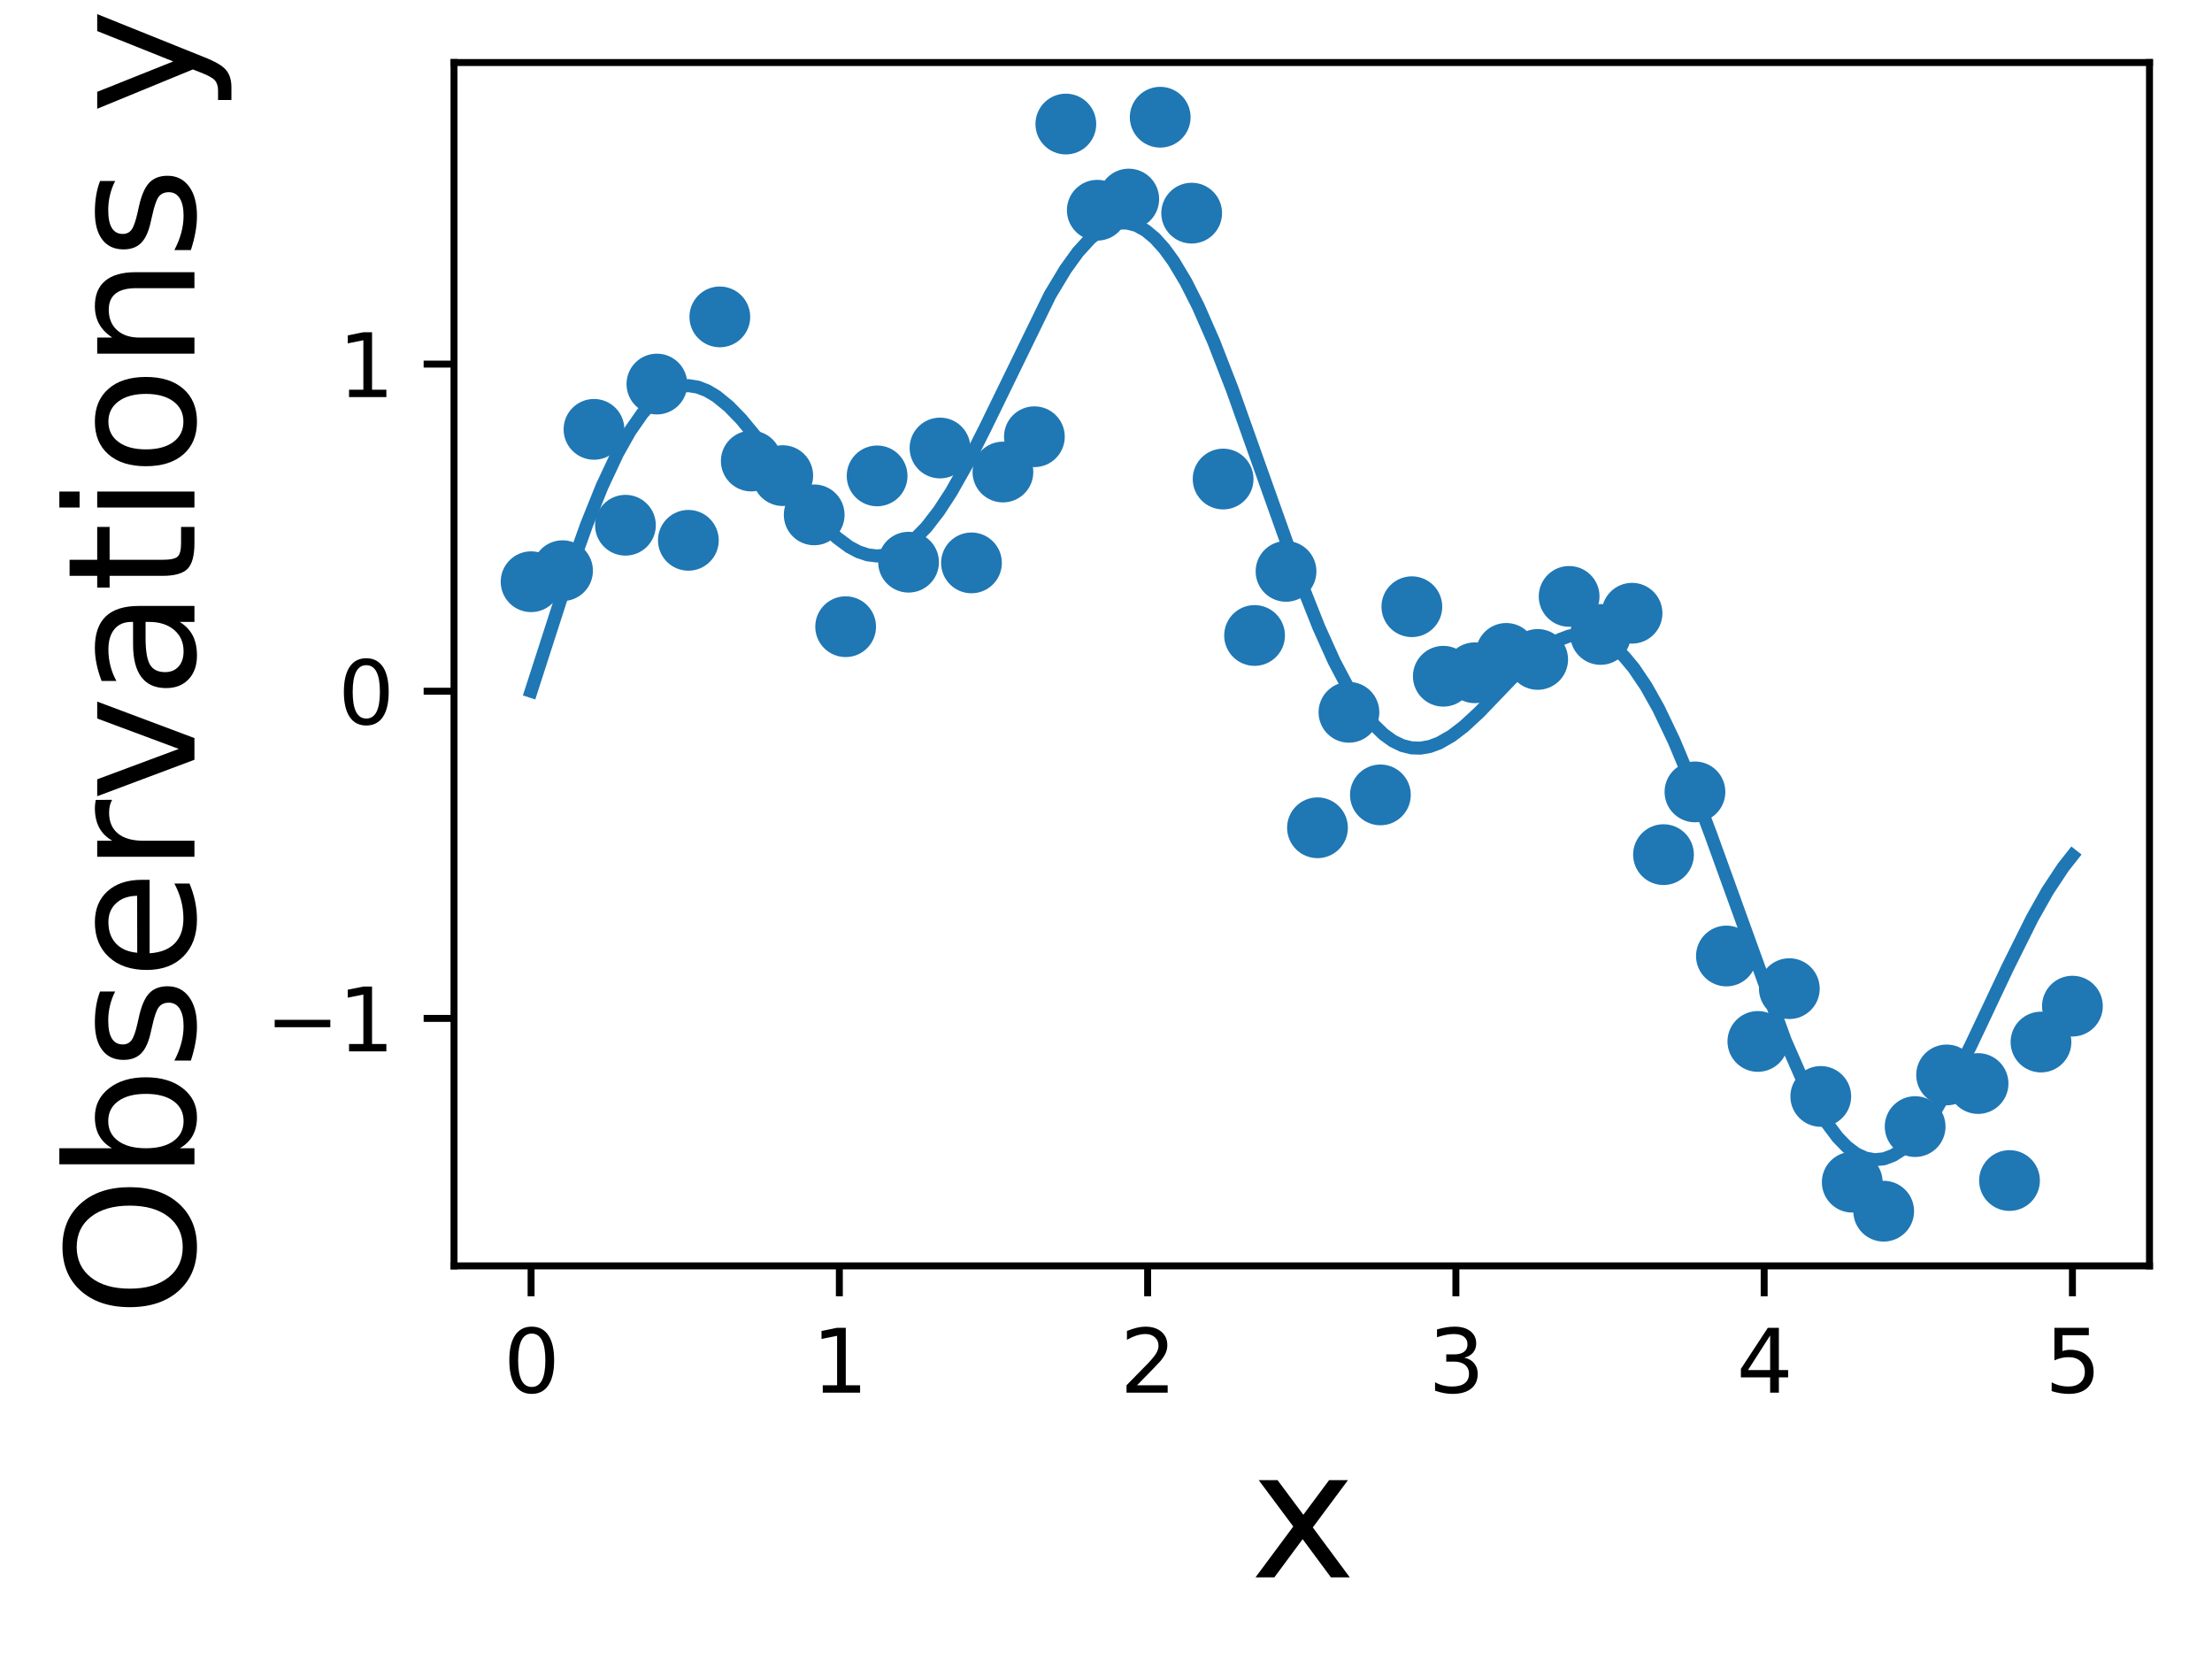 <?xml version="1.0" encoding="utf-8" standalone="no"?>
<!DOCTYPE svg PUBLIC "-//W3C//DTD SVG 1.1//EN"
  "http://www.w3.org/Graphics/SVG/1.1/DTD/svg11.dtd">
<svg xmlns:xlink="http://www.w3.org/1999/xlink" width="254.798pt" height="193.034pt" viewBox="0 0 254.798 193.034" xmlns="http://www.w3.org/2000/svg" version="1.1">
 <defs>
  <style type="text/css">*{stroke-linejoin: round; stroke-linecap: butt}</style>
 </defs>
 <g id="figure_1">
  <g id="patch_1">
   <path d="M 0 193.034 
L 254.798 193.034 
L 254.798 0 
L 0 0 
z
" style="fill: #ffffff"/>
  </g>
  <g id="axes_1">
   <g id="patch_2">
    <path d="M 52.298 145.8 
L 247.598 145.8 
L 247.598 7.2 
L 52.298 7.2 
z
" style="fill: #ffffff"/>
   </g>
   <g id="PathCollection_1">
    <defs>
     <path id="mfd98d17b81" d="M 0 3 
C 0.796 3 1.559 2.684 2.121 2.121 
C 2.684 1.559 3 0.796 3 0 
C 3 -0.796 2.684 -1.559 2.121 -2.121 
C 1.559 -2.684 0.796 -3 0 -3 
C -0.796 -3 -1.559 -2.684 -2.121 -2.121 
C -2.684 -1.559 -3 -0.796 -3 0 
C -3 0.796 -2.684 1.559 -2.121 2.121 
C -1.559 2.684 -0.796 3 0 3 
z
" style="stroke: #1f77b4"/>
    </defs>
    <g clip-path="url(#p3fef26ded2)">
     <use xlink:href="#mfd98d17b81" x="61.176" y="67.001" style="fill: #1f77b4; stroke: #1f77b4"/>
     <use xlink:href="#mfd98d17b81" x="64.799" y="65.73" style="fill: #1f77b4; stroke: #1f77b4"/>
     <use xlink:href="#mfd98d17b81" x="68.422" y="49.451" style="fill: #1f77b4; stroke: #1f77b4"/>
     <use xlink:href="#mfd98d17b81" x="72.046" y="60.494" style="fill: #1f77b4; stroke: #1f77b4"/>
     <use xlink:href="#mfd98d17b81" x="75.669" y="44.234" style="fill: #1f77b4; stroke: #1f77b4"/>
     <use xlink:href="#mfd98d17b81" x="79.293" y="62.231" style="fill: #1f77b4; stroke: #1f77b4"/>
     <use xlink:href="#mfd98d17b81" x="82.916" y="36.498" style="fill: #1f77b4; stroke: #1f77b4"/>
     <use xlink:href="#mfd98d17b81" x="86.539" y="53.1" style="fill: #1f77b4; stroke: #1f77b4"/>
     <use xlink:href="#mfd98d17b81" x="90.163" y="54.781" style="fill: #1f77b4; stroke: #1f77b4"/>
     <use xlink:href="#mfd98d17b81" x="93.786" y="59.3" style="fill: #1f77b4; stroke: #1f77b4"/>
     <use xlink:href="#mfd98d17b81" x="97.409" y="72.18" style="fill: #1f77b4; stroke: #1f77b4"/>
     <use xlink:href="#mfd98d17b81" x="101.033" y="54.812" style="fill: #1f77b4; stroke: #1f77b4"/>
     <use xlink:href="#mfd98d17b81" x="104.656" y="64.751" style="fill: #1f77b4; stroke: #1f77b4"/>
     <use xlink:href="#mfd98d17b81" x="108.28" y="51.6" style="fill: #1f77b4; stroke: #1f77b4"/>
     <use xlink:href="#mfd98d17b81" x="111.903" y="64.832" style="fill: #1f77b4; stroke: #1f77b4"/>
     <use xlink:href="#mfd98d17b81" x="115.526" y="54.366" style="fill: #1f77b4; stroke: #1f77b4"/>
     <use xlink:href="#mfd98d17b81" x="119.15" y="50.301" style="fill: #1f77b4; stroke: #1f77b4"/>
     <use xlink:href="#mfd98d17b81" x="122.773" y="14.288" style="fill: #1f77b4; stroke: #1f77b4"/>
     <use xlink:href="#mfd98d17b81" x="126.396" y="24.214" style="fill: #1f77b4; stroke: #1f77b4"/>
     <use xlink:href="#mfd98d17b81" x="130.02" y="22.927" style="fill: #1f77b4; stroke: #1f77b4"/>
     <use xlink:href="#mfd98d17b81" x="133.643" y="13.5" style="fill: #1f77b4; stroke: #1f77b4"/>
     <use xlink:href="#mfd98d17b81" x="137.267" y="24.549" style="fill: #1f77b4; stroke: #1f77b4"/>
     <use xlink:href="#mfd98d17b81" x="140.89" y="55.174" style="fill: #1f77b4; stroke: #1f77b4"/>
     <use xlink:href="#mfd98d17b81" x="144.513" y="73.192" style="fill: #1f77b4; stroke: #1f77b4"/>
     <use xlink:href="#mfd98d17b81" x="148.137" y="65.809" style="fill: #1f77b4; stroke: #1f77b4"/>
     <use xlink:href="#mfd98d17b81" x="151.76" y="95.34" style="fill: #1f77b4; stroke: #1f77b4"/>
     <use xlink:href="#mfd98d17b81" x="155.384" y="82.041" style="fill: #1f77b4; stroke: #1f77b4"/>
     <use xlink:href="#mfd98d17b81" x="159.007" y="91.553" style="fill: #1f77b4; stroke: #1f77b4"/>
     <use xlink:href="#mfd98d17b81" x="162.63" y="69.879" style="fill: #1f77b4; stroke: #1f77b4"/>
     <use xlink:href="#mfd98d17b81" x="166.254" y="77.888" style="fill: #1f77b4; stroke: #1f77b4"/>
     <use xlink:href="#mfd98d17b81" x="169.877" y="77.487" style="fill: #1f77b4; stroke: #1f77b4"/>
     <use xlink:href="#mfd98d17b81" x="173.5" y="75.256" style="fill: #1f77b4; stroke: #1f77b4"/>
     <use xlink:href="#mfd98d17b81" x="177.124" y="75.951" style="fill: #1f77b4; stroke: #1f77b4"/>
     <use xlink:href="#mfd98d17b81" x="180.747" y="68.691" style="fill: #1f77b4; stroke: #1f77b4"/>
     <use xlink:href="#mfd98d17b81" x="184.371" y="73.074" style="fill: #1f77b4; stroke: #1f77b4"/>
     <use xlink:href="#mfd98d17b81" x="187.994" y="70.63" style="fill: #1f77b4; stroke: #1f77b4"/>
     <use xlink:href="#mfd98d17b81" x="191.617" y="98.434" style="fill: #1f77b4; stroke: #1f77b4"/>
     <use xlink:href="#mfd98d17b81" x="195.241" y="91.208" style="fill: #1f77b4; stroke: #1f77b4"/>
     <use xlink:href="#mfd98d17b81" x="198.864" y="110.108" style="fill: #1f77b4; stroke: #1f77b4"/>
     <use xlink:href="#mfd98d17b81" x="202.487" y="119.949" style="fill: #1f77b4; stroke: #1f77b4"/>
     <use xlink:href="#mfd98d17b81" x="206.111" y="113.868" style="fill: #1f77b4; stroke: #1f77b4"/>
     <use xlink:href="#mfd98d17b81" x="209.734" y="126.283" style="fill: #1f77b4; stroke: #1f77b4"/>
     <use xlink:href="#mfd98d17b81" x="213.358" y="136.159" style="fill: #1f77b4; stroke: #1f77b4"/>
     <use xlink:href="#mfd98d17b81" x="216.981" y="139.5" style="fill: #1f77b4; stroke: #1f77b4"/>
     <use xlink:href="#mfd98d17b81" x="220.604" y="129.756" style="fill: #1f77b4; stroke: #1f77b4"/>
     <use xlink:href="#mfd98d17b81" x="224.228" y="123.807" style="fill: #1f77b4; stroke: #1f77b4"/>
     <use xlink:href="#mfd98d17b81" x="227.851" y="124.798" style="fill: #1f77b4; stroke: #1f77b4"/>
     <use xlink:href="#mfd98d17b81" x="231.474" y="135.969" style="fill: #1f77b4; stroke: #1f77b4"/>
     <use xlink:href="#mfd98d17b81" x="235.098" y="120.019" style="fill: #1f77b4; stroke: #1f77b4"/>
     <use xlink:href="#mfd98d17b81" x="238.721" y="115.883" style="fill: #1f77b4; stroke: #1f77b4"/>
    </g>
   </g>
   <g id="matplotlib.axis_1">
    <g id="xtick_1">
     <g id="line2d_1">
      <defs>
       <path id="me07759afe0" d="M 0 0 
L 0 3.5 
" style="stroke: #000000; stroke-width: 0.8"/>
      </defs>
      <g>
       <use xlink:href="#me07759afe0" x="61.176" y="145.8" style="stroke: #000000; stroke-width: 0.8"/>
      </g>
     </g>
     <g id="text_1">
      <!-- 0 -->
      <g transform="translate(57.994 160.398) scale(0.1 -0.1)">
       <defs>
        <path id="DejaVuSans-30" d="M 2034 4250 
Q 1547 4250 1301 3770 
Q 1056 3291 1056 2328 
Q 1056 1369 1301 889 
Q 1547 409 2034 409 
Q 2525 409 2770 889 
Q 3016 1369 3016 2328 
Q 3016 3291 2770 3770 
Q 2525 4250 2034 4250 
z
M 2034 4750 
Q 2819 4750 3233 4129 
Q 3647 3509 3647 2328 
Q 3647 1150 3233 529 
Q 2819 -91 2034 -91 
Q 1250 -91 836 529 
Q 422 1150 422 2328 
Q 422 3509 836 4129 
Q 1250 4750 2034 4750 
z
" transform="scale(0.016)"/>
       </defs>
       <use xlink:href="#DejaVuSans-30"/>
      </g>
     </g>
    </g>
    <g id="xtick_2">
     <g id="line2d_2">
      <g>
       <use xlink:href="#me07759afe0" x="96.685" y="145.8" style="stroke: #000000; stroke-width: 0.8"/>
      </g>
     </g>
     <g id="text_2">
      <!-- 1 -->
      <g transform="translate(93.504 160.398) scale(0.1 -0.1)">
       <defs>
        <path id="DejaVuSans-31" d="M 794 531 
L 1825 531 
L 1825 4091 
L 703 3866 
L 703 4441 
L 1819 4666 
L 2450 4666 
L 2450 531 
L 3481 531 
L 3481 0 
L 794 0 
L 794 531 
z
" transform="scale(0.016)"/>
       </defs>
       <use xlink:href="#DejaVuSans-31"/>
      </g>
     </g>
    </g>
    <g id="xtick_3">
     <g id="line2d_3">
      <g>
       <use xlink:href="#me07759afe0" x="132.194" y="145.8" style="stroke: #000000; stroke-width: 0.8"/>
      </g>
     </g>
     <g id="text_3">
      <!-- 2 -->
      <g transform="translate(129.013 160.398) scale(0.1 -0.1)">
       <defs>
        <path id="DejaVuSans-32" d="M 1228 531 
L 3431 531 
L 3431 0 
L 469 0 
L 469 531 
Q 828 903 1448 1529 
Q 2069 2156 2228 2338 
Q 2531 2678 2651 2914 
Q 2772 3150 2772 3378 
Q 2772 3750 2511 3984 
Q 2250 4219 1831 4219 
Q 1534 4219 1204 4116 
Q 875 4013 500 3803 
L 500 4441 
Q 881 4594 1212 4672 
Q 1544 4750 1819 4750 
Q 2544 4750 2975 4387 
Q 3406 4025 3406 3419 
Q 3406 3131 3298 2873 
Q 3191 2616 2906 2266 
Q 2828 2175 2409 1742 
Q 1991 1309 1228 531 
z
" transform="scale(0.016)"/>
       </defs>
       <use xlink:href="#DejaVuSans-32"/>
      </g>
     </g>
    </g>
    <g id="xtick_4">
     <g id="line2d_4">
      <g>
       <use xlink:href="#me07759afe0" x="167.703" y="145.8" style="stroke: #000000; stroke-width: 0.8"/>
      </g>
     </g>
     <g id="text_4">
      <!-- 3 -->
      <g transform="translate(164.522 160.398) scale(0.1 -0.1)">
       <defs>
        <path id="DejaVuSans-33" d="M 2597 2516 
Q 3050 2419 3304 2112 
Q 3559 1806 3559 1356 
Q 3559 666 3084 287 
Q 2609 -91 1734 -91 
Q 1441 -91 1130 -33 
Q 819 25 488 141 
L 488 750 
Q 750 597 1062 519 
Q 1375 441 1716 441 
Q 2309 441 2620 675 
Q 2931 909 2931 1356 
Q 2931 1769 2642 2001 
Q 2353 2234 1838 2234 
L 1294 2234 
L 1294 2753 
L 1863 2753 
Q 2328 2753 2575 2939 
Q 2822 3125 2822 3475 
Q 2822 3834 2567 4026 
Q 2313 4219 1838 4219 
Q 1578 4219 1281 4162 
Q 984 4106 628 3988 
L 628 4550 
Q 988 4650 1302 4700 
Q 1616 4750 1894 4750 
Q 2613 4750 3031 4423 
Q 3450 4097 3450 3541 
Q 3450 3153 3228 2886 
Q 3006 2619 2597 2516 
z
" transform="scale(0.016)"/>
       </defs>
       <use xlink:href="#DejaVuSans-33"/>
      </g>
     </g>
    </g>
    <g id="xtick_5">
     <g id="line2d_5">
      <g>
       <use xlink:href="#me07759afe0" x="203.212" y="145.8" style="stroke: #000000; stroke-width: 0.8"/>
      </g>
     </g>
     <g id="text_5">
      <!-- 4 -->
      <g transform="translate(200.031 160.398) scale(0.1 -0.1)">
       <defs>
        <path id="DejaVuSans-34" d="M 2419 4116 
L 825 1625 
L 2419 1625 
L 2419 4116 
z
M 2253 4666 
L 3047 4666 
L 3047 1625 
L 3713 1625 
L 3713 1100 
L 3047 1100 
L 3047 0 
L 2419 0 
L 2419 1100 
L 313 1100 
L 313 1709 
L 2253 4666 
z
" transform="scale(0.016)"/>
       </defs>
       <use xlink:href="#DejaVuSans-34"/>
      </g>
     </g>
    </g>
    <g id="xtick_6">
     <g id="line2d_6">
      <g>
       <use xlink:href="#me07759afe0" x="238.721" y="145.8" style="stroke: #000000; stroke-width: 0.8"/>
      </g>
     </g>
     <g id="text_6">
      <!-- 5 -->
      <g transform="translate(235.54 160.398) scale(0.1 -0.1)">
       <defs>
        <path id="DejaVuSans-35" d="M 691 4666 
L 3169 4666 
L 3169 4134 
L 1269 4134 
L 1269 2991 
Q 1406 3038 1543 3061 
Q 1681 3084 1819 3084 
Q 2600 3084 3056 2656 
Q 3513 2228 3513 1497 
Q 3513 744 3044 326 
Q 2575 -91 1722 -91 
Q 1428 -91 1123 -41 
Q 819 9 494 109 
L 494 744 
Q 775 591 1075 516 
Q 1375 441 1709 441 
Q 2250 441 2565 725 
Q 2881 1009 2881 1497 
Q 2881 1984 2565 2268 
Q 2250 2553 1709 2553 
Q 1456 2553 1204 2497 
Q 953 2441 691 2322 
L 691 4666 
z
" transform="scale(0.016)"/>
       </defs>
       <use xlink:href="#DejaVuSans-35"/>
      </g>
     </g>
    </g>
    <g id="text_7">
     <!-- x -->
     <g transform="translate(144.03 181.675) scale(0.2 -0.2)">
      <defs>
       <path id="DejaVuSans-78" d="M 3513 3500 
L 2247 1797 
L 3578 0 
L 2900 0 
L 1881 1375 
L 863 0 
L 184 0 
L 1544 1831 
L 300 3500 
L 978 3500 
L 1906 2253 
L 2834 3500 
L 3513 3500 
z
" transform="scale(0.016)"/>
      </defs>
      <use xlink:href="#DejaVuSans-78"/>
     </g>
    </g>
   </g>
   <g id="matplotlib.axis_2">
    <g id="ytick_1">
     <g id="line2d_7">
      <defs>
       <path id="mc935869355" d="M 0 0 
L -3.5 0 
" style="stroke: #000000; stroke-width: 0.8"/>
      </defs>
      <g>
       <use xlink:href="#mc935869355" x="52.298" y="117.295" style="stroke: #000000; stroke-width: 0.8"/>
      </g>
     </g>
     <g id="text_8">
      <!-- −1 -->
      <g transform="translate(30.556 121.095) scale(0.1 -0.1)">
       <defs>
        <path id="DejaVuSans-2212" d="M 678 2272 
L 4684 2272 
L 4684 1741 
L 678 1741 
L 678 2272 
z
" transform="scale(0.016)"/>
       </defs>
       <use xlink:href="#DejaVuSans-2212"/>
       <use xlink:href="#DejaVuSans-31" x="83.789"/>
      </g>
     </g>
    </g>
    <g id="ytick_2">
     <g id="line2d_8">
      <g>
       <use xlink:href="#mc935869355" x="52.298" y="79.615" style="stroke: #000000; stroke-width: 0.8"/>
      </g>
     </g>
     <g id="text_9">
      <!-- 0 -->
      <g transform="translate(38.936 83.414) scale(0.1 -0.1)">
       <use xlink:href="#DejaVuSans-30"/>
      </g>
     </g>
    </g>
    <g id="ytick_3">
     <g id="line2d_9">
      <g>
       <use xlink:href="#mc935869355" x="52.298" y="41.934" style="stroke: #000000; stroke-width: 0.8"/>
      </g>
     </g>
     <g id="text_10">
      <!-- 1 -->
      <g transform="translate(38.936 45.733) scale(0.1 -0.1)">
       <use xlink:href="#DejaVuSans-31"/>
      </g>
     </g>
    </g>
    <g id="text_11">
     <!-- Observations y -->
     <g transform="translate(22.397 151.702) rotate(-90) scale(0.2 -0.2)">
      <defs>
       <path id="DejaVuSans-4f" d="M 2522 4238 
Q 1834 4238 1429 3725 
Q 1025 3213 1025 2328 
Q 1025 1447 1429 934 
Q 1834 422 2522 422 
Q 3209 422 3611 934 
Q 4013 1447 4013 2328 
Q 4013 3213 3611 3725 
Q 3209 4238 2522 4238 
z
M 2522 4750 
Q 3503 4750 4090 4092 
Q 4678 3434 4678 2328 
Q 4678 1225 4090 567 
Q 3503 -91 2522 -91 
Q 1538 -91 948 565 
Q 359 1222 359 2328 
Q 359 3434 948 4092 
Q 1538 4750 2522 4750 
z
" transform="scale(0.016)"/>
       <path id="DejaVuSans-62" d="M 3116 1747 
Q 3116 2381 2855 2742 
Q 2594 3103 2138 3103 
Q 1681 3103 1420 2742 
Q 1159 2381 1159 1747 
Q 1159 1113 1420 752 
Q 1681 391 2138 391 
Q 2594 391 2855 752 
Q 3116 1113 3116 1747 
z
M 1159 2969 
Q 1341 3281 1617 3432 
Q 1894 3584 2278 3584 
Q 2916 3584 3314 3078 
Q 3713 2572 3713 1747 
Q 3713 922 3314 415 
Q 2916 -91 2278 -91 
Q 1894 -91 1617 61 
Q 1341 213 1159 525 
L 1159 0 
L 581 0 
L 581 4863 
L 1159 4863 
L 1159 2969 
z
" transform="scale(0.016)"/>
       <path id="DejaVuSans-73" d="M 2834 3397 
L 2834 2853 
Q 2591 2978 2328 3040 
Q 2066 3103 1784 3103 
Q 1356 3103 1142 2972 
Q 928 2841 928 2578 
Q 928 2378 1081 2264 
Q 1234 2150 1697 2047 
L 1894 2003 
Q 2506 1872 2764 1633 
Q 3022 1394 3022 966 
Q 3022 478 2636 193 
Q 2250 -91 1575 -91 
Q 1294 -91 989 -36 
Q 684 19 347 128 
L 347 722 
Q 666 556 975 473 
Q 1284 391 1588 391 
Q 1994 391 2212 530 
Q 2431 669 2431 922 
Q 2431 1156 2273 1281 
Q 2116 1406 1581 1522 
L 1381 1569 
Q 847 1681 609 1914 
Q 372 2147 372 2553 
Q 372 3047 722 3315 
Q 1072 3584 1716 3584 
Q 2034 3584 2315 3537 
Q 2597 3491 2834 3397 
z
" transform="scale(0.016)"/>
       <path id="DejaVuSans-65" d="M 3597 1894 
L 3597 1613 
L 953 1613 
Q 991 1019 1311 708 
Q 1631 397 2203 397 
Q 2534 397 2845 478 
Q 3156 559 3463 722 
L 3463 178 
Q 3153 47 2828 -22 
Q 2503 -91 2169 -91 
Q 1331 -91 842 396 
Q 353 884 353 1716 
Q 353 2575 817 3079 
Q 1281 3584 2069 3584 
Q 2775 3584 3186 3129 
Q 3597 2675 3597 1894 
z
M 3022 2063 
Q 3016 2534 2758 2815 
Q 2500 3097 2075 3097 
Q 1594 3097 1305 2825 
Q 1016 2553 972 2059 
L 3022 2063 
z
" transform="scale(0.016)"/>
       <path id="DejaVuSans-72" d="M 2631 2963 
Q 2534 3019 2420 3045 
Q 2306 3072 2169 3072 
Q 1681 3072 1420 2755 
Q 1159 2438 1159 1844 
L 1159 0 
L 581 0 
L 581 3500 
L 1159 3500 
L 1159 2956 
Q 1341 3275 1631 3429 
Q 1922 3584 2338 3584 
Q 2397 3584 2469 3576 
Q 2541 3569 2628 3553 
L 2631 2963 
z
" transform="scale(0.016)"/>
       <path id="DejaVuSans-76" d="M 191 3500 
L 800 3500 
L 1894 563 
L 2988 3500 
L 3597 3500 
L 2284 0 
L 1503 0 
L 191 3500 
z
" transform="scale(0.016)"/>
       <path id="DejaVuSans-61" d="M 2194 1759 
Q 1497 1759 1228 1600 
Q 959 1441 959 1056 
Q 959 750 1161 570 
Q 1363 391 1709 391 
Q 2188 391 2477 730 
Q 2766 1069 2766 1631 
L 2766 1759 
L 2194 1759 
z
M 3341 1997 
L 3341 0 
L 2766 0 
L 2766 531 
Q 2569 213 2275 61 
Q 1981 -91 1556 -91 
Q 1019 -91 701 211 
Q 384 513 384 1019 
Q 384 1609 779 1909 
Q 1175 2209 1959 2209 
L 2766 2209 
L 2766 2266 
Q 2766 2663 2505 2880 
Q 2244 3097 1772 3097 
Q 1472 3097 1187 3025 
Q 903 2953 641 2809 
L 641 3341 
Q 956 3463 1253 3523 
Q 1550 3584 1831 3584 
Q 2591 3584 2966 3190 
Q 3341 2797 3341 1997 
z
" transform="scale(0.016)"/>
       <path id="DejaVuSans-74" d="M 1172 4494 
L 1172 3500 
L 2356 3500 
L 2356 3053 
L 1172 3053 
L 1172 1153 
Q 1172 725 1289 603 
Q 1406 481 1766 481 
L 2356 481 
L 2356 0 
L 1766 0 
Q 1100 0 847 248 
Q 594 497 594 1153 
L 594 3053 
L 172 3053 
L 172 3500 
L 594 3500 
L 594 4494 
L 1172 4494 
z
" transform="scale(0.016)"/>
       <path id="DejaVuSans-69" d="M 603 3500 
L 1178 3500 
L 1178 0 
L 603 0 
L 603 3500 
z
M 603 4863 
L 1178 4863 
L 1178 4134 
L 603 4134 
L 603 4863 
z
" transform="scale(0.016)"/>
       <path id="DejaVuSans-6f" d="M 1959 3097 
Q 1497 3097 1228 2736 
Q 959 2375 959 1747 
Q 959 1119 1226 758 
Q 1494 397 1959 397 
Q 2419 397 2687 759 
Q 2956 1122 2956 1747 
Q 2956 2369 2687 2733 
Q 2419 3097 1959 3097 
z
M 1959 3584 
Q 2709 3584 3137 3096 
Q 3566 2609 3566 1747 
Q 3566 888 3137 398 
Q 2709 -91 1959 -91 
Q 1206 -91 779 398 
Q 353 888 353 1747 
Q 353 2609 779 3096 
Q 1206 3584 1959 3584 
z
" transform="scale(0.016)"/>
       <path id="DejaVuSans-6e" d="M 3513 2113 
L 3513 0 
L 2938 0 
L 2938 2094 
Q 2938 2591 2744 2837 
Q 2550 3084 2163 3084 
Q 1697 3084 1428 2787 
Q 1159 2491 1159 1978 
L 1159 0 
L 581 0 
L 581 3500 
L 1159 3500 
L 1159 2956 
Q 1366 3272 1645 3428 
Q 1925 3584 2291 3584 
Q 2894 3584 3203 3211 
Q 3513 2838 3513 2113 
z
" transform="scale(0.016)"/>
       <path id="DejaVuSans-20" transform="scale(0.016)"/>
       <path id="DejaVuSans-79" d="M 2059 -325 
Q 1816 -950 1584 -1140 
Q 1353 -1331 966 -1331 
L 506 -1331 
L 506 -850 
L 844 -850 
Q 1081 -850 1212 -737 
Q 1344 -625 1503 -206 
L 1606 56 
L 191 3500 
L 800 3500 
L 1894 763 
L 2988 3500 
L 3597 3500 
L 2059 -325 
z
" transform="scale(0.016)"/>
      </defs>
      <use xlink:href="#DejaVuSans-4f"/>
      <use xlink:href="#DejaVuSans-62" x="78.711"/>
      <use xlink:href="#DejaVuSans-73" x="142.188"/>
      <use xlink:href="#DejaVuSans-65" x="194.287"/>
      <use xlink:href="#DejaVuSans-72" x="255.811"/>
      <use xlink:href="#DejaVuSans-76" x="296.924"/>
      <use xlink:href="#DejaVuSans-61" x="356.104"/>
      <use xlink:href="#DejaVuSans-74" x="417.383"/>
      <use xlink:href="#DejaVuSans-69" x="456.592"/>
      <use xlink:href="#DejaVuSans-6f" x="484.375"/>
      <use xlink:href="#DejaVuSans-6e" x="545.557"/>
      <use xlink:href="#DejaVuSans-73" x="608.936"/>
      <use xlink:href="#DejaVuSans-20" x="661.035"/>
      <use xlink:href="#DejaVuSans-79" x="692.822"/>
     </g>
    </g>
   </g>
   <g id="line2d_10">
    <path d="M 61.176 79.615 
L 65.445 66.379 
L 67.58 60.412 
L 69.359 55.997 
L 71.138 52.205 
L 72.561 49.676 
L 73.985 47.629 
L 75.052 46.422 
L 76.119 45.5 
L 77.187 44.862 
L 78.254 44.504 
L 79.322 44.417 
L 80.389 44.589 
L 81.456 45.004 
L 82.524 45.642 
L 83.947 46.804 
L 85.37 48.266 
L 87.149 50.413 
L 89.996 54.254 
L 93.198 58.515 
L 94.977 60.564 
L 96.4 61.928 
L 97.823 62.988 
L 98.891 63.554 
L 99.958 63.907 
L 101.026 64.034 
L 102.093 63.926 
L 103.16 63.579 
L 104.228 62.991 
L 105.295 62.166 
L 106.718 60.708 
L 108.142 58.866 
L 109.565 56.679 
L 111.344 53.532 
L 113.479 49.302 
L 120.951 33.973 
L 122.73 31.02 
L 124.153 29.047 
L 125.576 27.485 
L 126.643 26.611 
L 127.711 26.011 
L 128.778 25.698 
L 129.846 25.683 
L 130.913 25.969 
L 131.98 26.558 
L 133.048 27.449 
L 134.115 28.634 
L 135.183 30.104 
L 136.606 32.482 
L 138.029 35.298 
L 139.808 39.353 
L 141.943 44.842 
L 145.145 53.842 
L 149.771 66.844 
L 151.905 72.219 
L 153.684 76.172 
L 155.463 79.541 
L 156.887 81.765 
L 158.31 83.542 
L 159.377 84.575 
L 160.445 85.348 
L 161.512 85.866 
L 162.579 86.135 
L 163.647 86.166 
L 164.714 85.974 
L 165.782 85.575 
L 167.205 84.759 
L 168.628 83.671 
L 170.407 82.026 
L 173.965 78.313 
L 176.456 75.885 
L 178.235 74.485 
L 179.658 73.665 
L 180.725 73.262 
L 181.793 73.065 
L 182.86 73.091 
L 183.928 73.355 
L 184.995 73.868 
L 186.062 74.636 
L 187.13 75.663 
L 188.197 76.949 
L 189.62 79.056 
L 191.044 81.593 
L 192.823 85.315 
L 194.602 89.567 
L 197.092 96.195 
L 205.632 119.823 
L 207.411 123.885 
L 208.834 126.708 
L 210.257 129.093 
L 211.68 130.997 
L 212.748 132.092 
L 213.815 132.889 
L 214.882 133.383 
L 215.95 133.574 
L 217.017 133.465 
L 218.085 133.061 
L 219.152 132.374 
L 220.219 131.418 
L 221.643 129.755 
L 223.066 127.694 
L 224.845 124.651 
L 226.98 120.489 
L 231.249 111.458 
L 234.096 105.739 
L 235.875 102.587 
L 237.654 99.899 
L 238.721 98.547 
L 238.721 98.547 
" clip-path="url(#p3fef26ded2)" style="fill: none; stroke: #1f77b4; stroke-width: 1.5; stroke-linecap: square"/>
   </g>
   <g id="patch_3">
    <path d="M 52.298 145.8 
L 52.298 7.2 
" style="fill: none; stroke: #000000; stroke-width: 0.8; stroke-linejoin: miter; stroke-linecap: square"/>
   </g>
   <g id="patch_4">
    <path d="M 247.598 145.8 
L 247.598 7.2 
" style="fill: none; stroke: #000000; stroke-width: 0.8; stroke-linejoin: miter; stroke-linecap: square"/>
   </g>
   <g id="patch_5">
    <path d="M 52.298 145.8 
L 247.598 145.8 
" style="fill: none; stroke: #000000; stroke-width: 0.8; stroke-linejoin: miter; stroke-linecap: square"/>
   </g>
   <g id="patch_6">
    <path d="M 52.298 7.2 
L 247.598 7.2 
" style="fill: none; stroke: #000000; stroke-width: 0.8; stroke-linejoin: miter; stroke-linecap: square"/>
   </g>
  </g>
 </g>
 <defs>
  <clipPath id="p3fef26ded2">
   <rect x="52.298" y="7.2" width="195.3" height="138.6"/>
  </clipPath>
 </defs>
</svg>
